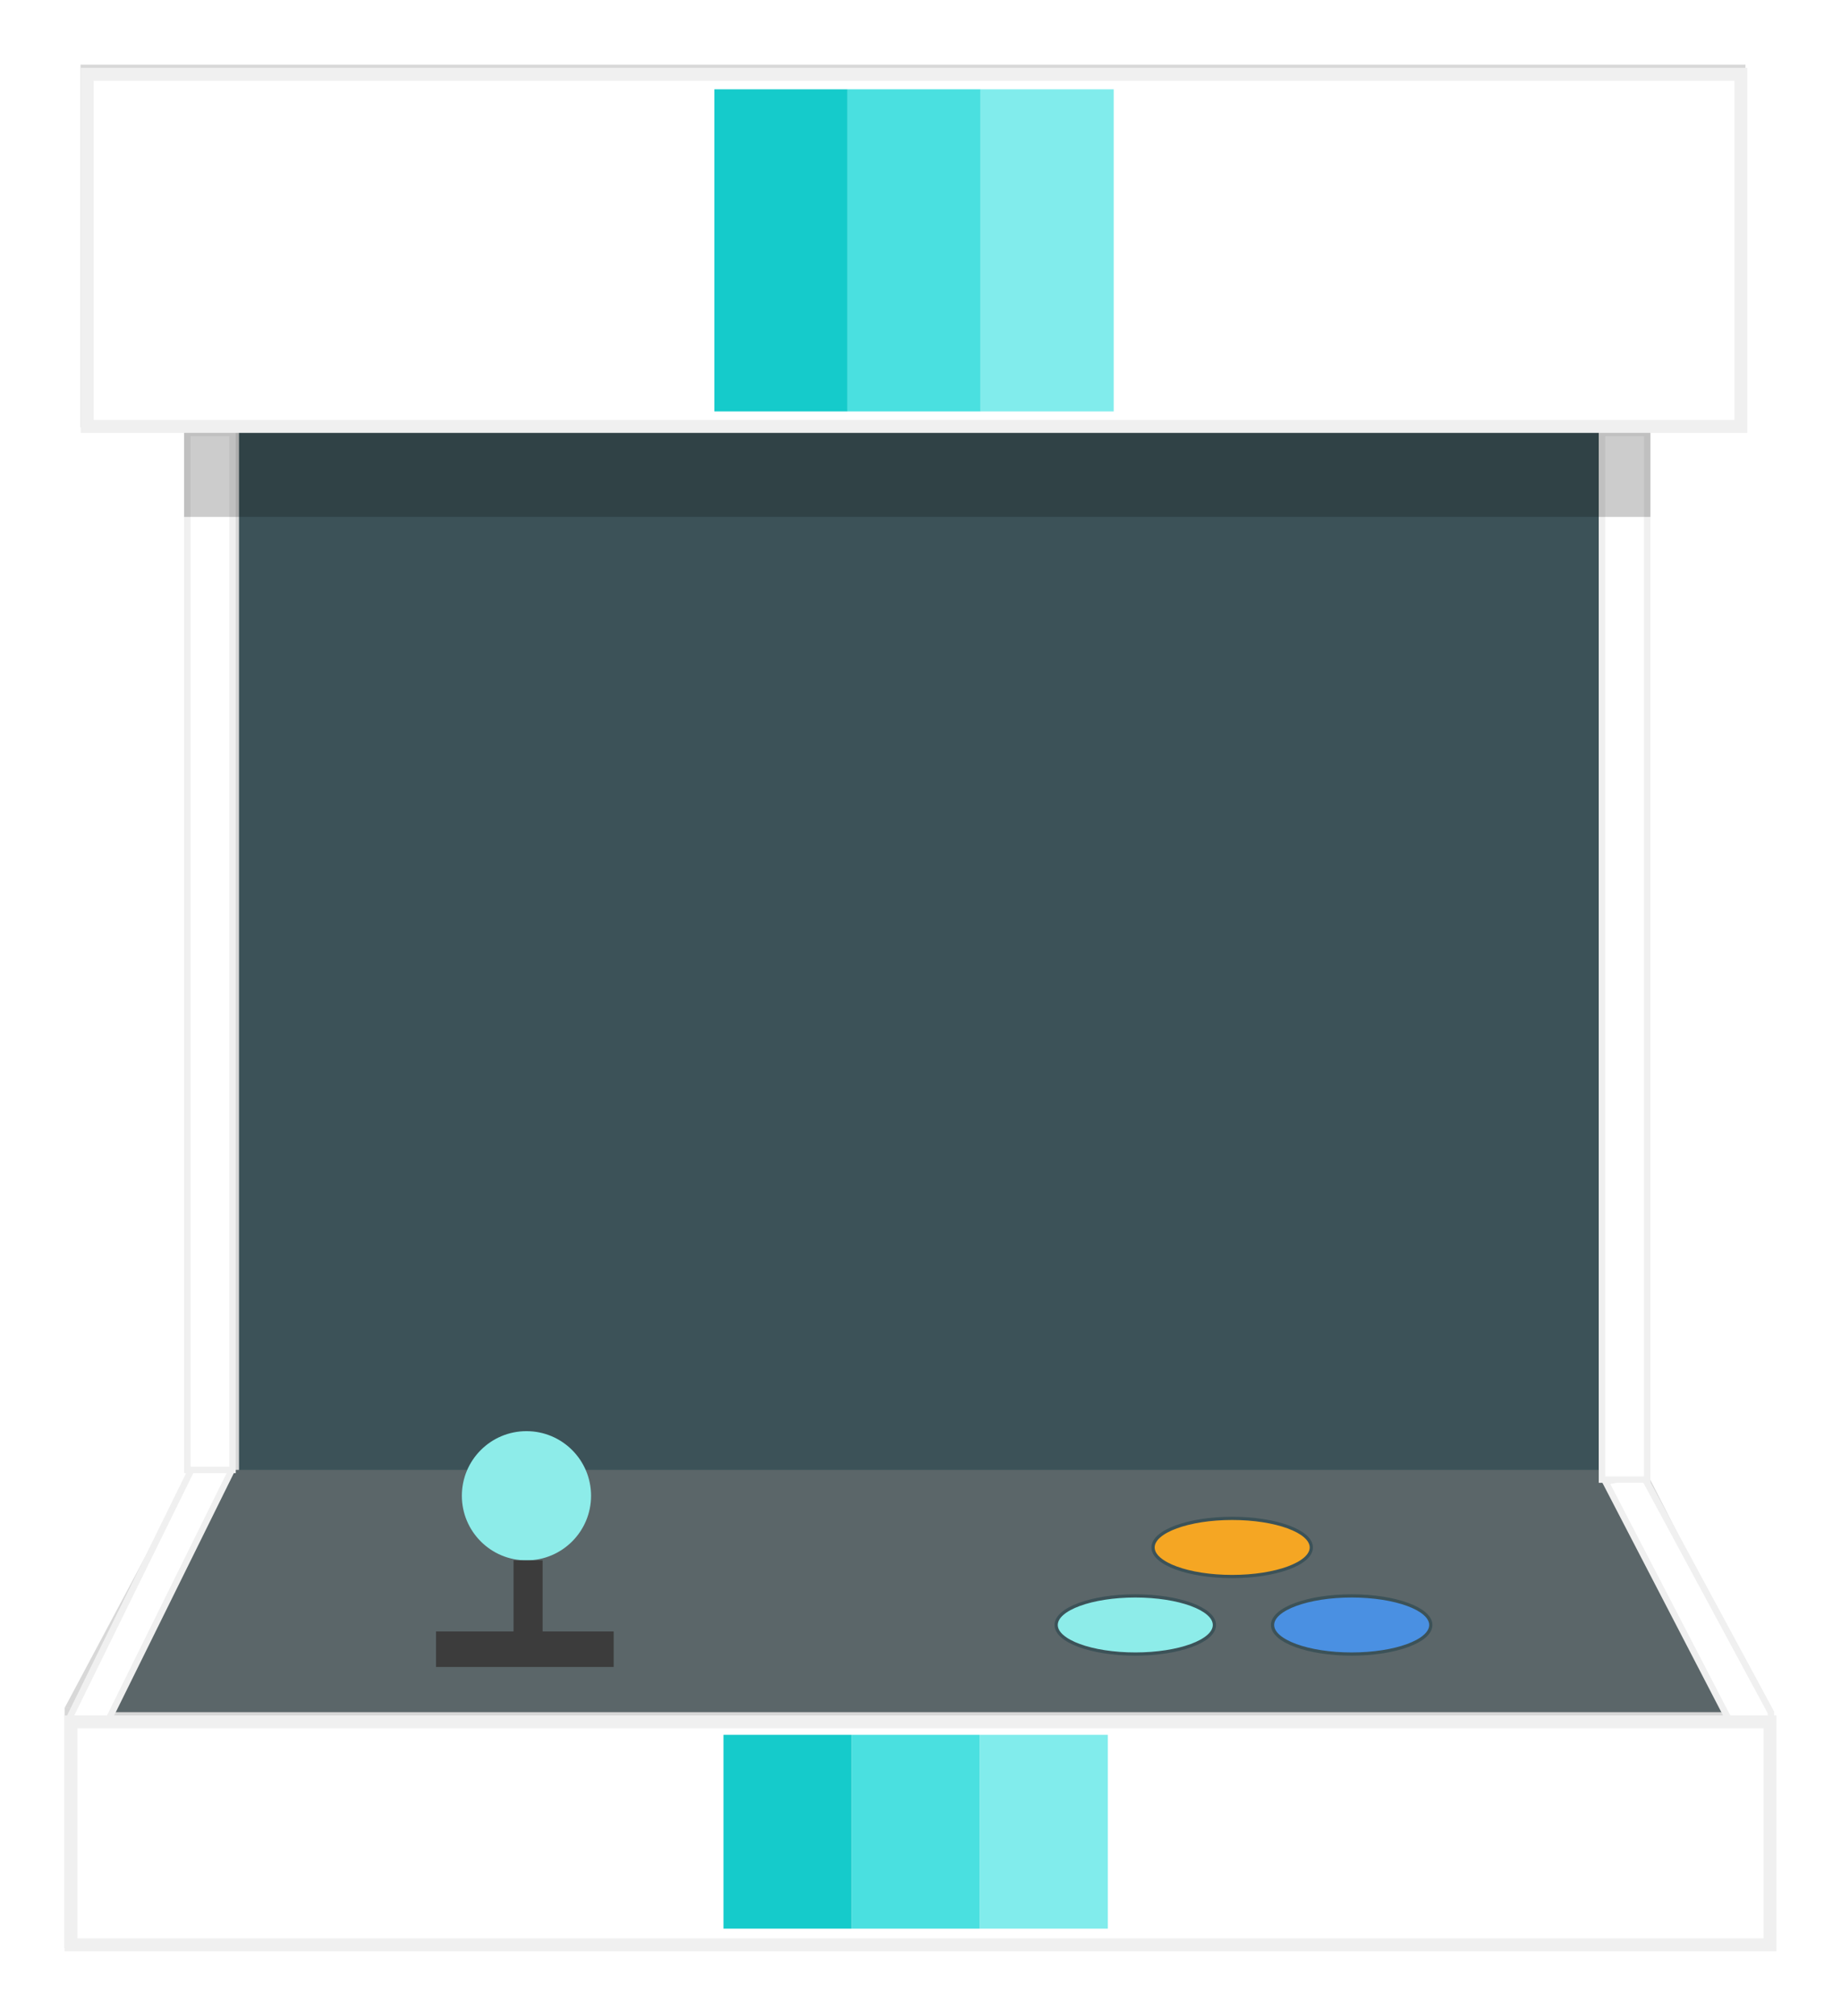 <?xml version="1.0" encoding="UTF-8"?>
<svg width="570px" height="624px" viewBox="0 0 570 624" version="1.1" xmlns="http://www.w3.org/2000/svg" xmlns:xlink="http://www.w3.org/1999/xlink">
    <!-- Generator: Sketch 52.3 (67297) - http://www.bohemiancoding.com/sketch -->
    <title>Group 2</title>
    <desc>Created with Sketch.</desc>
    <defs>
        <filter x="-7.2%" y="-6.7%" width="114.5%" height="113.4%" filterUnits="objectBoundingBox" id="filter-1">
            <feOffset dx="0" dy="0" in="SourceAlpha" result="shadowOffsetOuter1"></feOffset>
            <feGaussianBlur stdDeviation="10" in="shadowOffsetOuter1" result="shadowBlurOuter1"></feGaussianBlur>
            <feColorMatrix values="0 0 0 0 0   0 0 0 0 0   0 0 0 0 0  0 0 0 0.3 0" type="matrix" in="shadowBlurOuter1" result="shadowMatrixOuter1"></feColorMatrix>
            <feMerge>
                <feMergeNode in="shadowMatrixOuter1"></feMergeNode>
                <feMergeNode in="SourceGraphic"></feMergeNode>
            </feMerge>
        </filter>
    </defs>
    <g id="Page-1" stroke="none" stroke-width="1" fill="none" fill-rule="evenodd">
        <g id="Desktop-HD" transform="translate(-782, -177)">
            <g id="Group-2" filter="url(#filter-1)" transform="translate(797, 197)">
                <path d="M42.878,112.306 L9.941,112.306 L9.941,0 L525.413,0 L525.413,112.306 L495.769,112.306 L495.769,437.663 L532,508.679 L5,508.679 L42.878,437.663 L42.878,112.306 Z M5,508.68 L532,508.68 L532,583 L5,583 L5,508.68 Z" id="Combined-Shape" fill="#D8D8D8"></path>
                <rect id="Rectangle" fill="#3C5258" x="59" y="113" width="421" height="323"></rect>
                <polygon id="Rectangle" fill="#5B6669" points="53.408 435 488.148 435 530 510 12 510"></polygon>
                <rect id="Rectangle" fill="#3C3C3C" x="120" y="485" width="55" height="11"></rect>
                <circle id="Oval" fill="#8DECE9" cx="148" cy="443" r="20"></circle>
                <rect id="Rectangle" fill="#3C3C3C" x="144" y="463" width="9" height="24"></rect>
                <path d="M23.304,428.118 L26.199,518.457 L28.53,522.98 L37.16,514.457 L34.567,427.804 L23.304,428.118 Z" id="Rectangle" stroke="#F0F0F0" stroke-width="2" fill="#FFFFFF" transform="translate(30.222, 475.712) rotate(28) translate(-30.222, -475.712) "></path>
                <path d="M502.899,433.778 L502.394,517.793 L505.322,523.299 L514.954,514.878 L514.088,430.715 L502.899,433.778 Z" id="Rectangle" stroke="#F0F0F0" stroke-width="2" fill="#FFFFFF" transform="translate(508.676, 477.145) scale(-1, 1) rotate(28) translate(-508.676, -477.145) "></path>
                <rect id="Rectangle" stroke="#F0F0F0" stroke-width="2" fill="#FFFFFF" x="43" y="114" width="14" height="321"></rect>
                <rect id="Rectangle" stroke="#F0F0F0" stroke-width="2" fill="#FFFFFF" x="481" y="114" width="14" height="324"></rect>
                <rect id="Rectangle" fill="#000000" opacity="0.2" x="42" y="91" width="454" height="49"></rect>
                <g id="Group" transform="translate(10, 1)">
                    <rect id="Rectangle" stroke="#F0F0F0" stroke-width="4" fill="#FFFFFF" x="2" y="2" width="512" height="109"></rect>
                    <rect id="Rectangle" fill="#81ECEC" x="278.607" y="6.647" width="41.214" height="99.706"></rect>
                    <rect id="Rectangle" fill="#4AE0E0" x="237.393" y="6.647" width="41.214" height="99.706"></rect>
                    <rect id="Rectangle" fill="#15CBCB" x="196.179" y="6.647" width="41.214" height="99.706"></rect>
                </g>
                <rect id="Rectangle" stroke="#F0F0F0" stroke-width="4" fill="#FFFFFF" x="7" y="513" width="526" height="69"></rect>
                <g id="Group" transform="translate(209, 517)">
                    <rect id="Rectangle" fill="#81ECEC" x="79.333" y="0" width="39.667" height="60"></rect>
                    <rect id="Rectangle" fill="#4AE0E0" x="39.667" y="0" width="39.667" height="60"></rect>
                    <rect id="Rectangle" fill="#15CBCB" x="0" y="0" width="39.667" height="60"></rect>
                </g>
                <ellipse id="Oval" stroke="#3C5258" fill="#8DECE9" cx="336.5" cy="483" rx="24.5" ry="9"></ellipse>
                <ellipse id="Oval" stroke="#3C5258" fill="#4A90E2" cx="403.5" cy="483" rx="24.5" ry="9"></ellipse>
                <ellipse id="Oval" stroke="#3C5258" fill="#F5A623" cx="366.5" cy="459" rx="24.5" ry="9"></ellipse>
            </g>
        </g>
    </g>
</svg>
